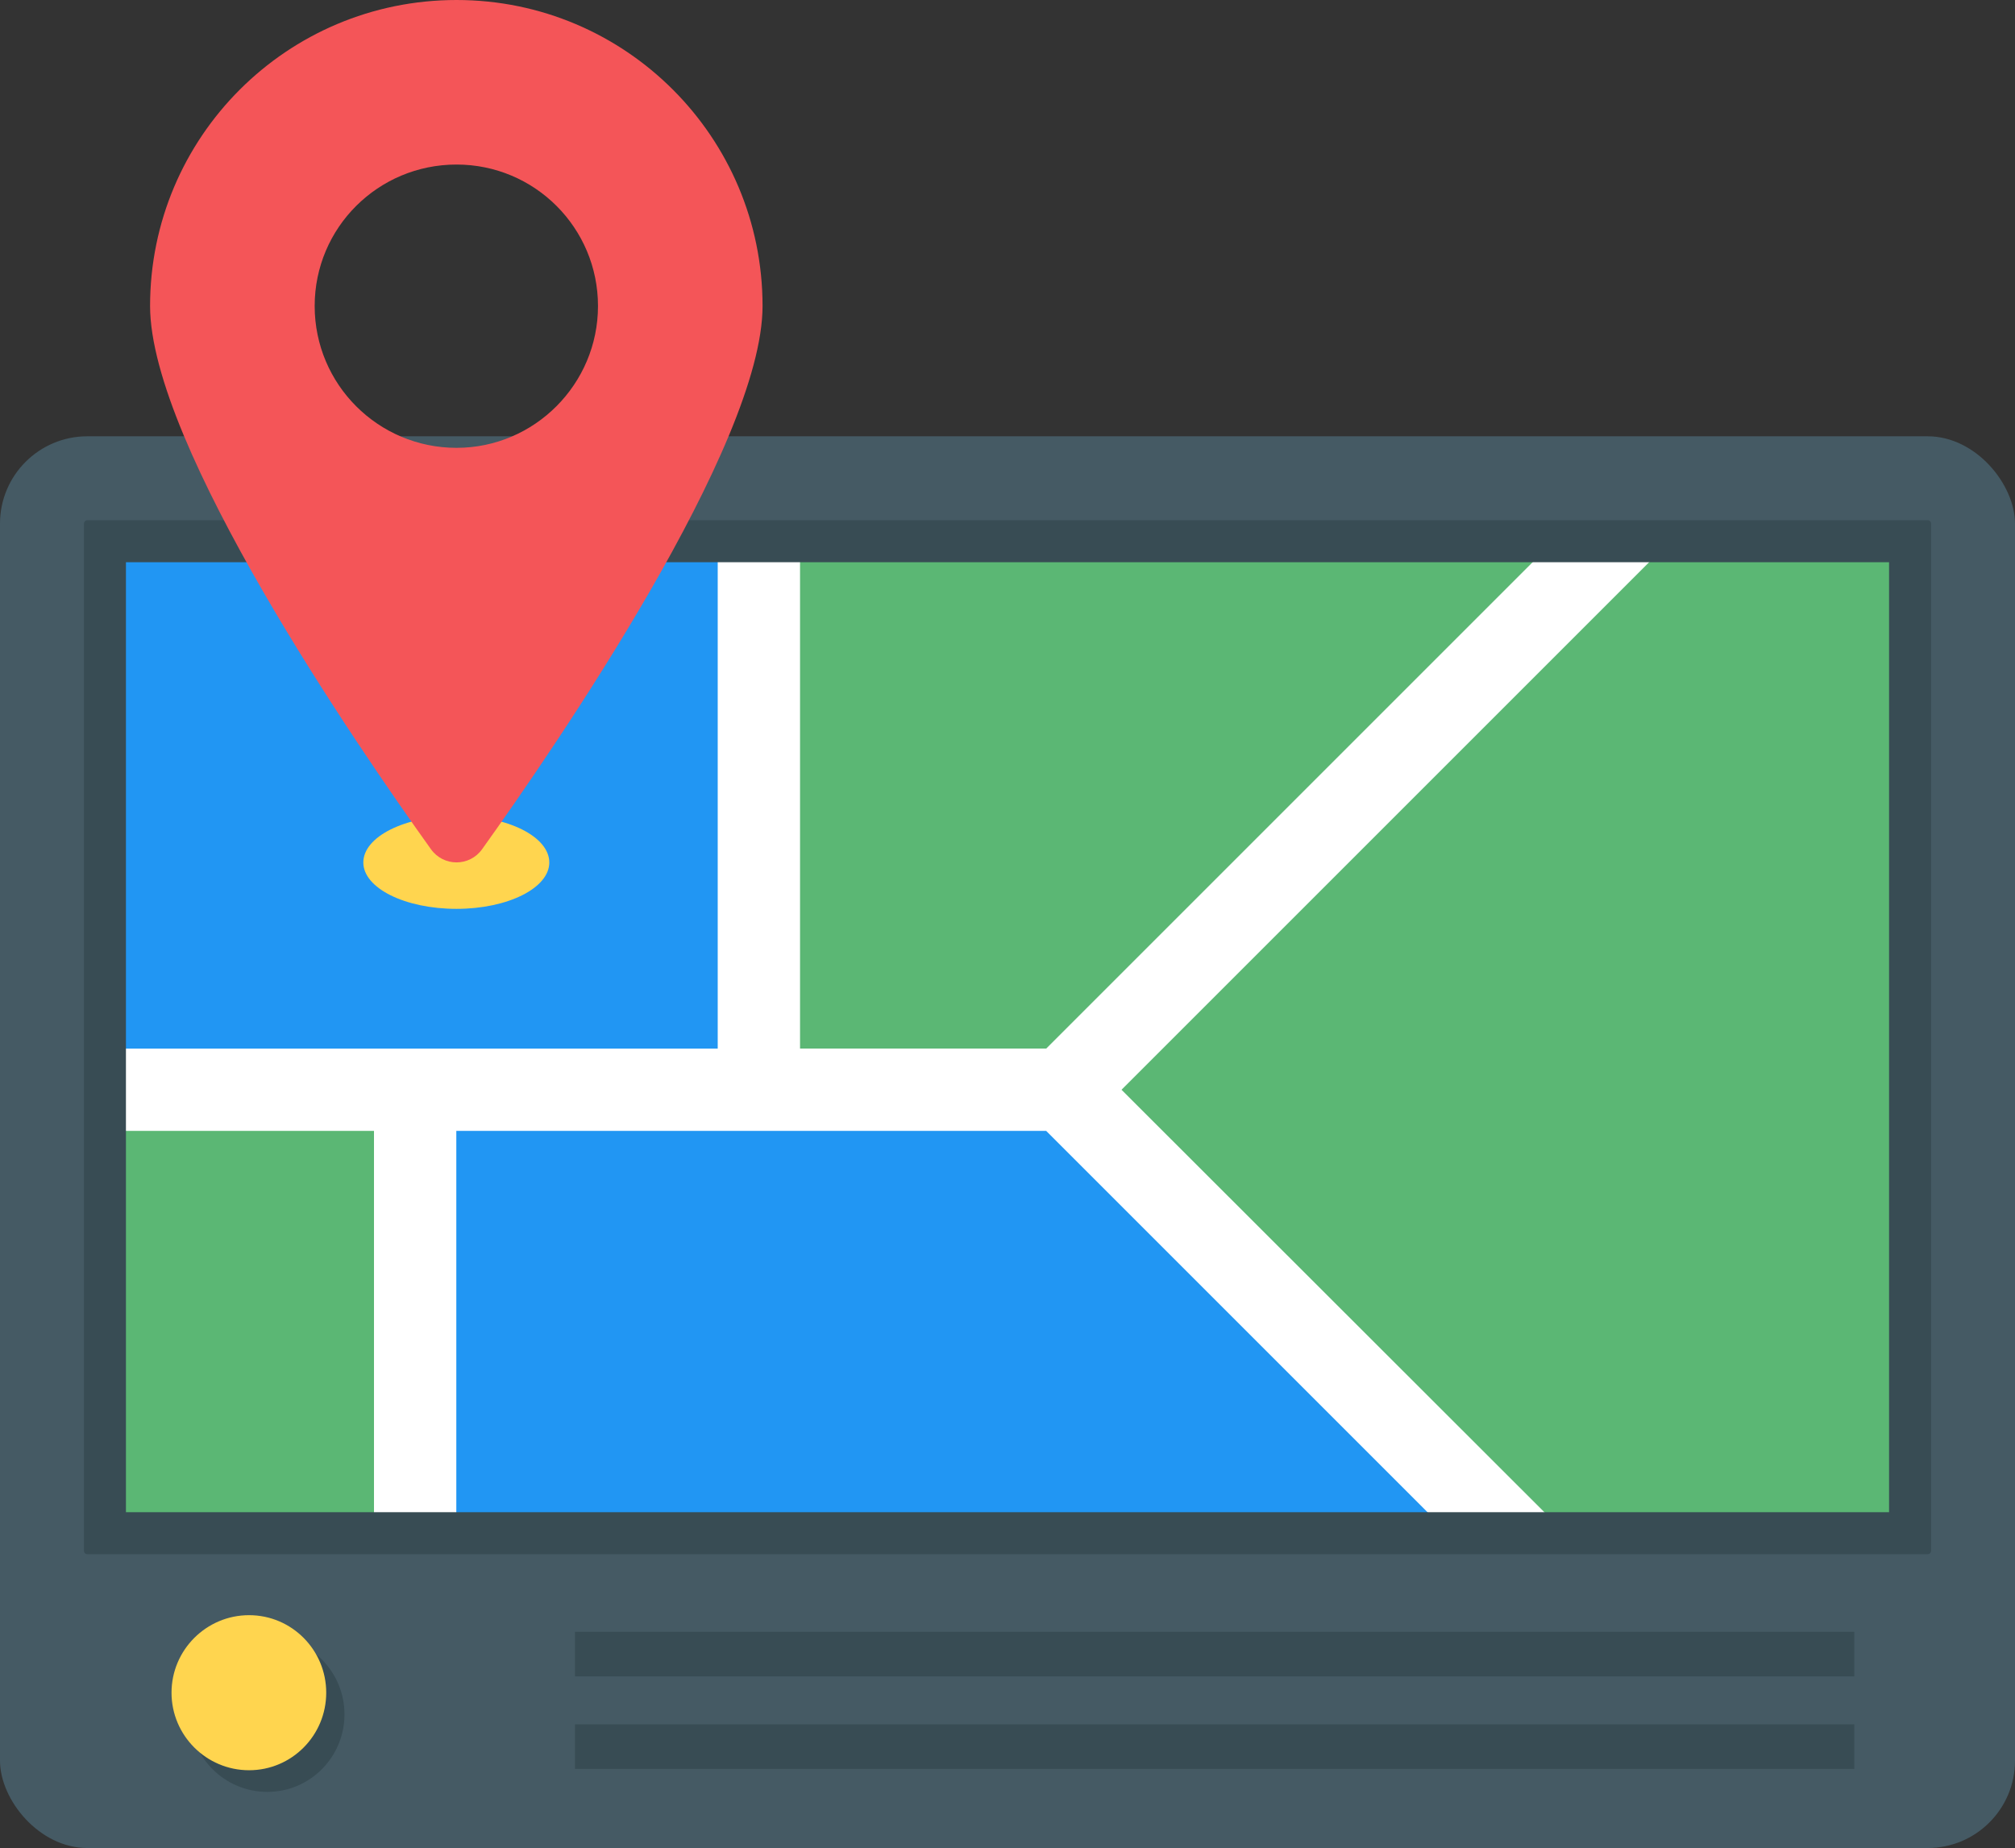 <?xml version="1.0" encoding="UTF-8"?>
<svg id="Layer_2" data-name="Layer 2" xmlns="http://www.w3.org/2000/svg" viewBox="0 0 48 44.025">
  <rect x="0" y="0" width="48" height="44.025" fill="#333333" stroke="none"/>
  <g id="Icons">
    <g id="_229" data-name="229">
      <g>
        <rect y="10.394" width="48" height="33.632" rx="2.08" ry="2.08" fill="#455a64"/>
        <path d="M8.206,40.842c0,1.018-.82,1.847-1.838,1.847s-1.847-.829-1.847-1.847.829-1.847,1.847-1.847,1.838.829,1.838,1.847Z" fill="#384c54"/>
        <rect x="2.428" y="12.633" width="43.144" height="24.152" rx=".078" ry=".078" fill="#fff"/>
        <path d="M17.097,12.636H2.506c-.039,0-.078.03-.078.079v12.267h14.669v-12.345Z" fill="#2196f3"/>
        <polygon points="24.922 24.981 37.267 12.636 19.058 12.636 19.058 24.981 24.922 24.981" fill="#5bb774"/>
        <path d="M2.428,26.942v9.766c0,.039.039.078.078.078h6.403v-9.845H2.428Z" fill="#5bb774"/>
        <path d="M45.494,12.636h-5.452l-13.326,13.326,10.835,10.825h7.942c.039,0,.078-.039.078-.078V12.714c0-.049-.039-.079-.078-.079Z" fill="#5bb774"/>
        <polygon points="10.87 26.942 10.87 36.787 34.766 36.787 24.922 26.942 10.87 26.942" fill="#2196f3"/>
        <path d="M7.771,40.326c0,1.018-.82,1.847-1.838,1.847s-1.847-.829-1.847-1.847.829-1.847,1.847-1.847,1.838.829,1.838,1.847Z" fill="#ffd54f"/>
        <g>
          <rect x="13.697" y="38.875" width="30.475" height="1.062" fill="#384c54"/>
          <rect x="13.697" y="41.079" width="30.475" height="1.062" fill="#384c54"/>
        </g>
        <path d="M45,13.394v22.631H3V13.394h42M45.92,12.394H2.08c-.044,0-.08.036-.08.08v24.472c0,.044.036.08.08.08h43.841c.044,0,.08-.036.08-.08V12.473c0-.044-.036-.08-.08-.08h0Z" fill="#384c54"/>
      </g>
      <path d="M13.085,20.547c0,.61-.99,1.105-2.21,1.105-1.23,0-2.22-.495-2.22-1.105,0-.615.99-1.11,2.22-1.11,1.22,0,2.21.495,2.21,1.11Z" fill="#ffd54f"/>
      <path d="M10.875,0C6.835,0,3.575,3.27,3.575,7.29c0,3.31,4.93,10.48,6.69,12.94.3.42.92.42,1.22,0,1.76-2.46,6.68-9.63,6.68-12.94,0-4.02-3.26-7.29-7.29-7.29ZM10.875,10.669c-1.867,0-3.379-1.512-3.379-3.379s1.512-3.37,3.379-3.37,3.37,1.512,3.37,3.37-1.511,3.379-3.37,3.379Z" fill="#f45558"/>
    </g>
  </g>
</svg>
